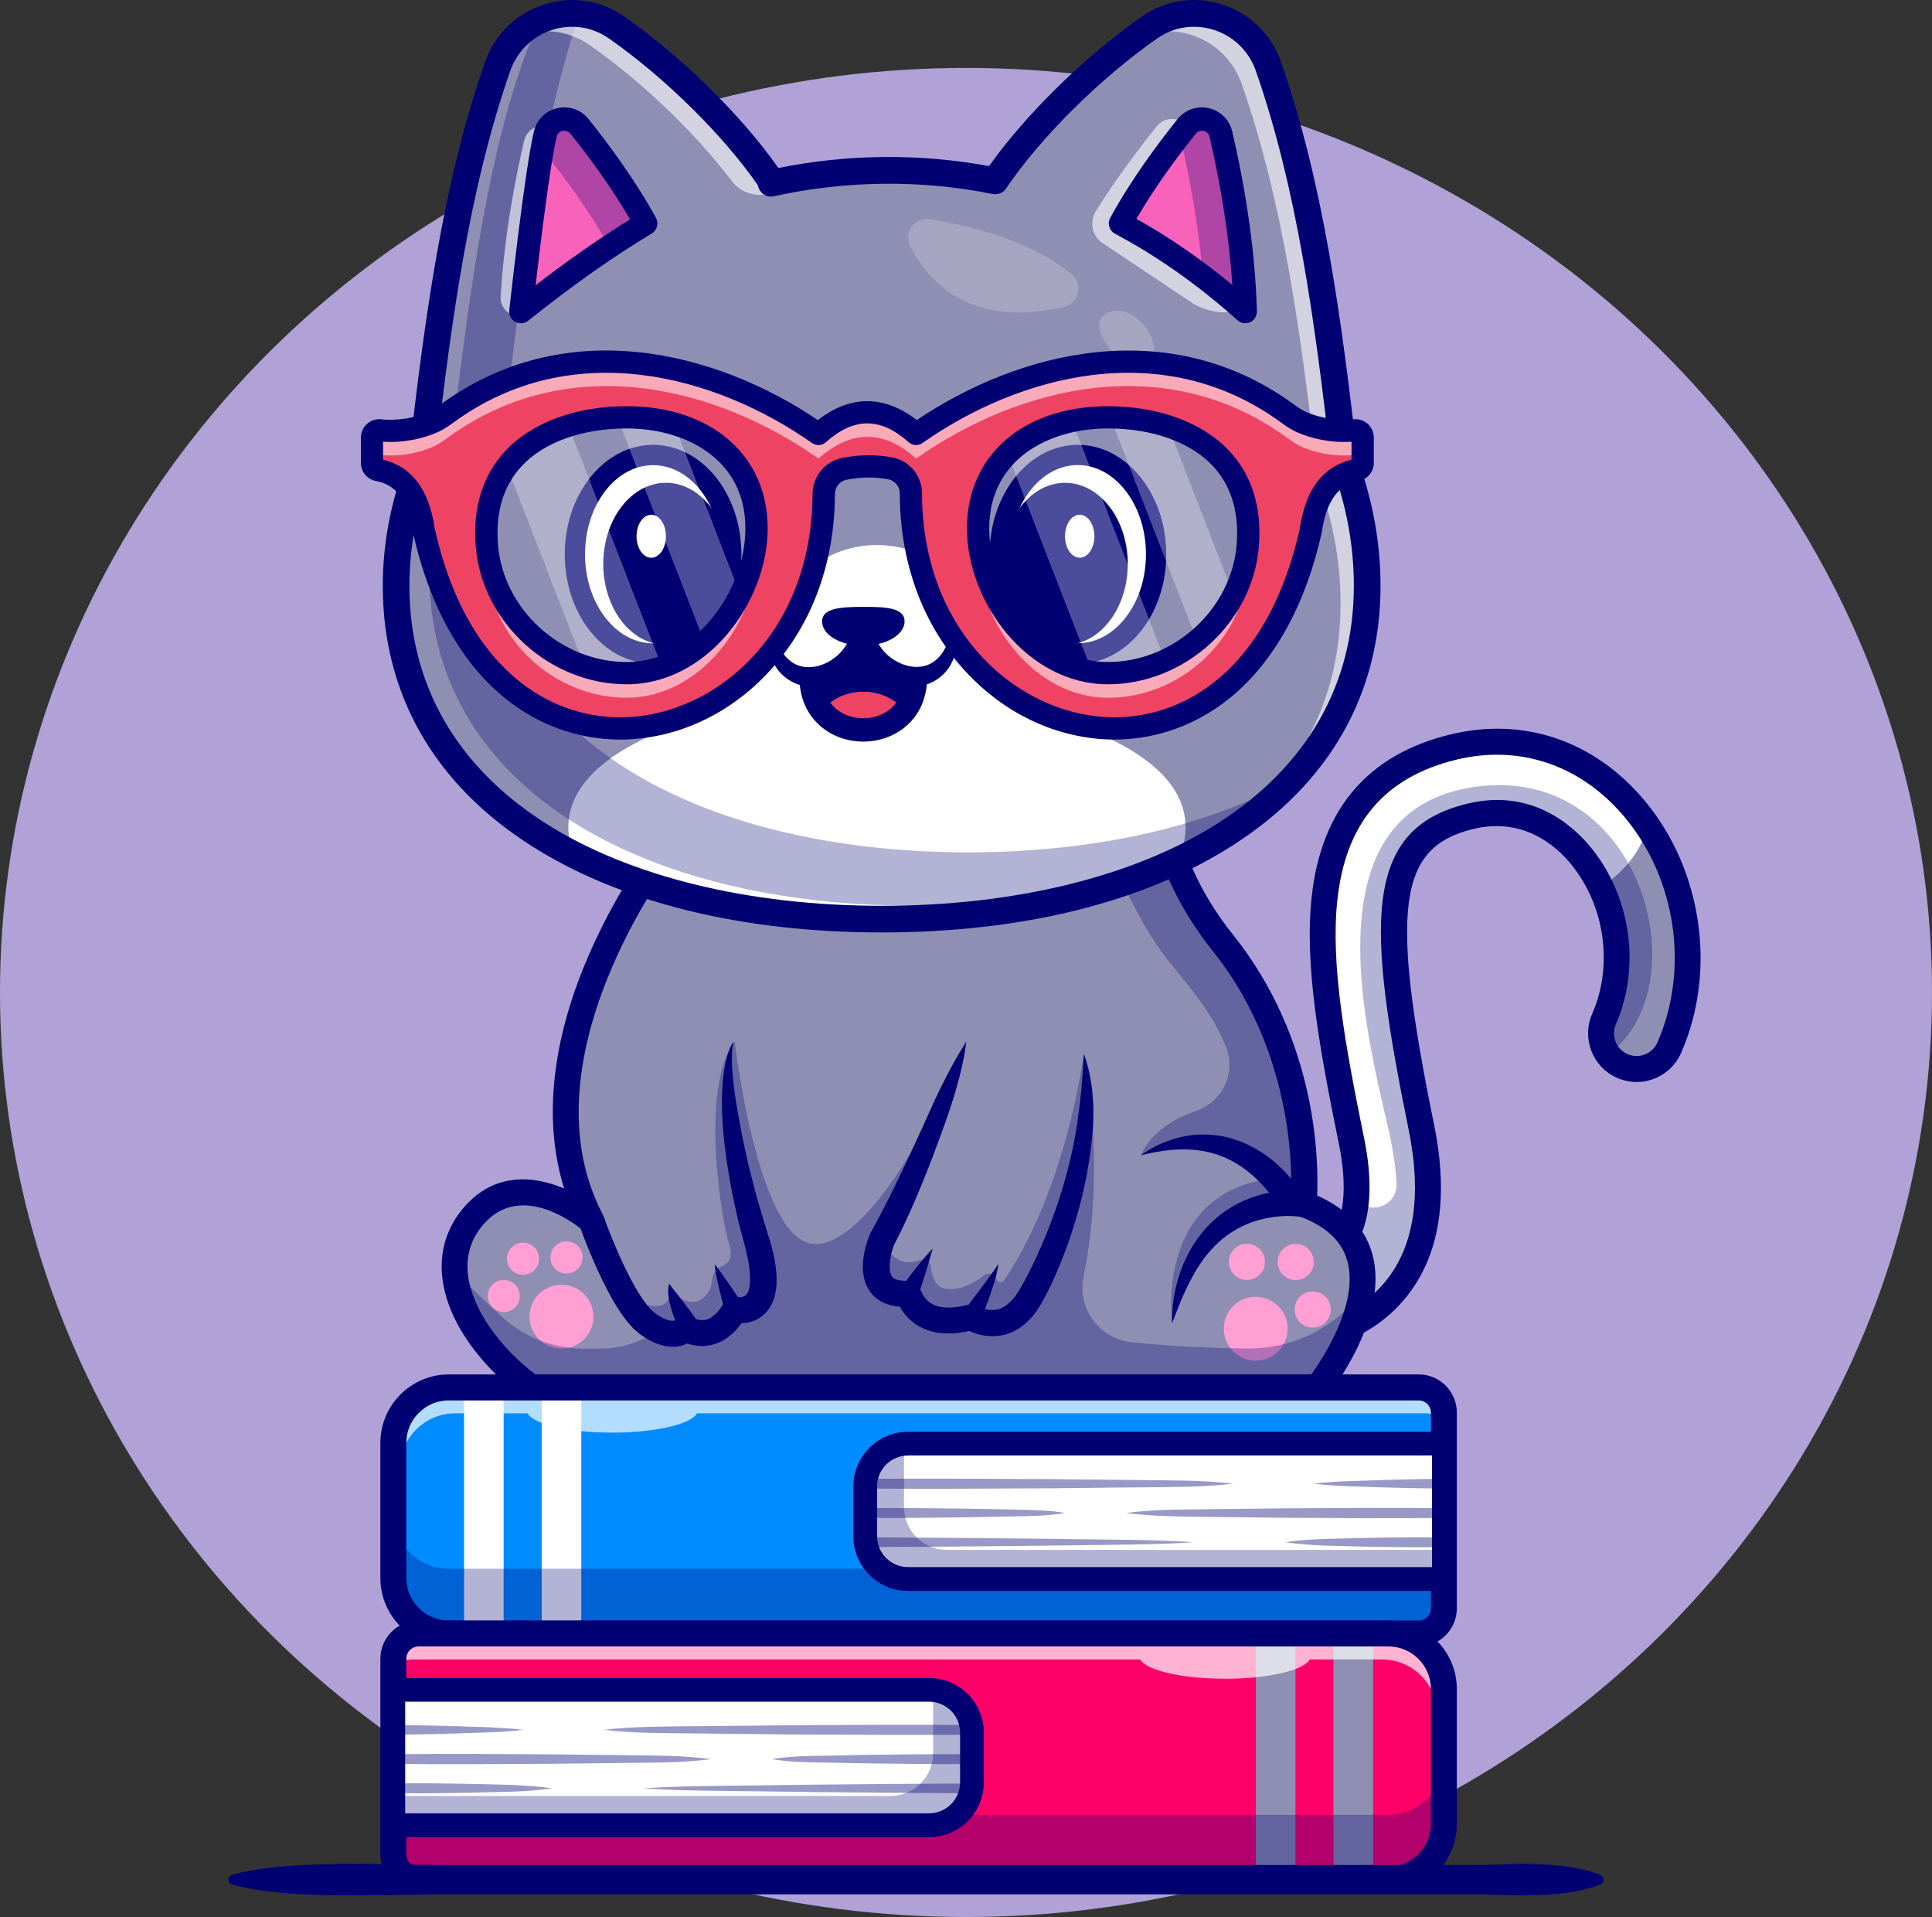 <svg width="626" height="621" viewBox="0 0 626 621" fill="none" xmlns="http://www.w3.org/2000/svg">
<rect x="0" y="0" width="626" height="621" fill="#333333" stroke="none"/>
<ellipse cx="313" cy="321.5" rx="313" ry="299.5" fill="#B0A2D7"/>
<g clip-path="url(#clip0_242_1234)">
<path d="M540.844 339.404C538.284 345.24 531.485 347.906 525.651 345.324C523.741 344.484 522.168 343.204 521.034 341.65C518.642 338.417 517.992 334.05 519.712 330.124C525.609 316.731 525.021 300.817 518.726 287.528C516.921 283.708 514.655 280.139 511.927 276.885C506.471 270.356 494.594 260.069 476.4 264.456C446.917 271.573 446.623 297.018 460.515 365.121C465.257 388.319 462.131 406.373 451.261 418.843C441.881 429.571 429.143 433.035 420.686 434.106C415.692 434.736 412.208 434.526 411.831 434.505C405.472 434.085 400.667 428.584 401.066 422.223C401.485 415.883 406.941 411.097 413.279 411.454C413.698 411.475 426.709 411.937 433.948 403.518C437.075 399.865 438.649 395.058 439.237 389.893C440.013 383.154 439.111 375.828 437.873 369.718C431.682 339.404 426.751 312.553 429.122 290.95C432.018 264.456 446.098 247.997 470.965 241.972C493.104 236.619 514.466 243.925 529.617 262.021C531.044 263.743 532.387 265.506 533.667 267.333C547.999 288.2 550.979 316.332 540.844 339.404Z" fill="white"/>
<path d="M540.844 339.404C538.284 345.24 531.485 347.906 525.651 345.324C519.796 342.763 517.152 335.94 519.712 330.124C525.609 316.73 525.021 300.817 518.726 287.528C525.945 282.469 532.135 275.793 533.667 267.375C548 288.2 550.979 316.332 540.844 339.404Z" fill="#8E8FB3"/>
<g opacity="0.3">
<path d="M521.034 341.65C518.642 338.417 517.992 334.05 519.712 330.125C525.609 316.731 525.021 300.817 518.726 287.529C516.921 283.708 514.655 280.139 511.927 276.885C506.471 270.356 494.594 260.069 476.4 264.457C446.917 271.573 446.623 297.018 460.515 365.121C465.257 388.319 462.131 406.373 451.261 418.844C441.881 429.571 429.143 433.035 420.686 434.106C415.692 434.736 412.208 434.526 411.831 434.505C405.472 434.085 400.667 428.585 401.066 422.224C401.485 415.883 406.941 411.097 413.279 411.454C413.698 411.475 426.709 411.937 433.948 403.518C437.075 399.865 438.649 395.058 439.237 389.893C440.202 390.04 441.314 390.271 442.426 390.691C447.379 392.581 452.688 388.886 452.499 383.574C452.394 380.32 451.932 376.269 451.009 371.23C446.518 347.171 418.672 261.832 479.338 254.716C532.45 248.522 550.979 319.649 521.034 341.65Z" fill="#000072"/>
</g>
<path d="M413.782 438.745C412.523 438.745 411.747 438.703 411.579 438.682C402.933 438.116 396.365 430.6 396.932 421.929C397.498 413.322 404.948 406.751 413.572 407.255C413.635 407.255 424.925 407.633 430.822 400.768C435.606 395.205 436.655 384.477 433.822 370.558C427.569 339.886 422.575 312.7 425.009 290.488C428.115 262.063 443.265 244.366 470.021 237.899C493.775 232.168 516.669 239.978 532.869 259.334C551.588 281.713 556.351 314.568 544.705 341.083C543.005 344.925 539.92 347.885 536.017 349.418C532.093 350.95 527.812 350.845 523.972 349.166C516.019 345.681 512.41 336.36 515.893 328.424C522.839 312.616 519.964 292.987 508.737 279.572C503.911 273.799 493.398 264.666 477.407 268.529C452.96 274.428 450.337 294.12 464.649 364.281C469.664 388.823 466.223 408.095 454.45 421.594C444.336 433.182 430.822 437.045 421.253 438.262C418.084 438.661 415.482 438.745 413.782 438.745ZM412.67 415.631C408.788 415.631 405.556 418.633 405.304 422.496C405.032 426.548 408.095 430.054 412.145 430.306C412.187 430.306 415.461 430.516 420.182 429.928C428.303 428.899 439.74 425.645 448.113 416.051C458.081 404.631 460.871 387.773 456.423 365.939C449.813 333.525 445.847 308.438 448.05 291.349C450.274 273.925 458.731 264.372 475.435 260.342C495.832 255.408 509.073 266.871 515.159 274.155C528.379 289.964 531.757 313.12 523.573 331.783C521.937 335.499 523.636 339.844 527.351 341.461C529.155 342.259 531.149 342.301 532.974 341.587C534.8 340.873 536.248 339.488 537.024 337.703C547.412 314.043 543.152 284.715 526.427 264.729C512.347 247.913 492.516 241.112 471.972 246.066C448.7 251.692 436.047 266.535 433.34 291.412C431.031 312.406 435.921 338.921 442.027 368.879C444.42 380.572 445.511 396.527 437.18 406.247C428.597 416.24 413.761 415.673 413.132 415.631C412.964 415.652 412.817 415.631 412.67 415.631Z" fill="#000072"/>
<path d="M441.146 418.99C438.922 434.484 426.982 449.452 426.982 449.452H172.145C159.722 440.467 148.391 426.086 147.383 412.209L147.362 412.188C146.901 405.743 148.663 399.403 153.574 393.777C169.081 375.995 191.577 395.352 191.577 395.352C163.479 341.587 215.52 274.785 215.52 274.785C215.52 274.785 215.541 274.764 215.562 274.743C247.459 238.109 355.403 223.687 368.393 239.873C369.106 240.755 369.526 241.762 369.631 242.833C370.827 255.03 377.563 271.972 382.893 283.833C386.397 291.643 390.972 298.865 396.302 305.541C408.683 321.034 415.335 337.724 418.84 352.147C421.756 364.071 422.533 374.463 422.617 381.307C422.722 386.786 422.386 390.04 422.386 390.04C439.237 396.275 442.741 407.759 441.146 418.99Z" fill="#8E8FB3"/>
<path d="M181.924 436.877C187.638 436.877 192.269 432.243 192.269 426.527C192.269 420.811 187.638 416.177 181.924 416.177C176.21 416.177 171.579 420.811 171.579 426.527C171.579 432.243 176.21 436.877 181.924 436.877Z" fill="#FF9FD4"/>
<path d="M410.832 440.001C416.111 437.813 418.618 431.759 416.431 426.478C414.245 421.197 408.193 418.689 402.914 420.877C397.635 423.064 395.129 429.119 397.315 434.4C399.502 439.681 405.554 442.189 410.832 440.001Z" fill="#FF9FD4"/>
<path d="M163.227 425.037C166.101 425.037 168.431 422.706 168.431 419.83C168.431 416.955 166.101 414.624 163.227 414.624C160.352 414.624 158.022 416.955 158.022 419.83C158.022 422.706 160.352 425.037 163.227 425.037Z" fill="#FF9FD4"/>
<path d="M169.459 412.944C172.333 412.944 174.663 410.613 174.663 407.738C174.663 404.862 172.333 402.531 169.459 402.531C166.585 402.531 164.255 404.862 164.255 407.738C164.255 410.613 166.585 412.944 169.459 412.944Z" fill="#FF9FD4"/>
<path d="M183.54 412.545C186.414 412.545 188.744 410.214 188.744 407.339C188.744 404.464 186.414 402.133 183.54 402.133C180.665 402.133 178.335 404.464 178.335 407.339C178.335 410.214 180.665 412.545 183.54 412.545Z" fill="#FF9FD4"/>
<path d="M406.255 414.18C409.242 412.942 410.661 409.516 409.423 406.527C408.186 403.538 404.761 402.119 401.773 403.357C398.786 404.595 397.367 408.021 398.605 411.01C399.842 413.999 403.267 415.418 406.255 414.18Z" fill="#FF9FD4"/>
<path d="M431.049 425.557C431.792 422.409 429.843 419.255 426.696 418.511C423.549 417.768 420.396 419.717 419.653 422.865C418.91 426.014 420.859 429.168 424.005 429.912C427.152 430.655 430.306 428.706 431.049 425.557Z" fill="#FF9FD4"/>
<path d="M425.528 410.147C426.271 406.999 424.322 403.844 421.175 403.101C418.028 402.357 414.875 404.307 414.132 407.455C413.389 410.603 415.338 413.758 418.484 414.501C421.631 415.245 424.785 413.295 425.528 410.147Z" fill="#FF9FD4"/>
<path d="M418.84 352.147C413.971 353.364 408.893 354.015 403.647 354.015C369.127 354.015 341.155 326.01 341.155 291.475C341.155 270.02 351.962 251.084 368.414 239.852C369.127 240.734 369.547 241.741 369.652 242.812C370.848 255.009 377.584 271.951 382.914 283.813C386.418 291.622 390.993 298.844 396.323 305.52C408.704 321.034 415.335 337.724 418.84 352.147Z" fill="#8E8FB3"/>
<g opacity="0.3">
<path d="M422.386 390.04C401.128 361.363 369.652 374.19 369.652 374.19C373.177 366.464 380.878 362.182 387.635 359.83C395.882 356.975 400.457 347.969 397.456 339.781C393.217 328.214 384.698 318.956 378.213 310.768C373.492 304.806 369.337 297.332 366.357 291.349C363.524 285.681 356.746 283.225 350.912 285.723C256.944 325.926 215.541 274.785 215.541 274.785C215.541 274.785 215.562 274.764 215.583 274.743C247.48 238.109 355.424 223.687 368.414 239.873C369.127 240.755 369.547 241.762 369.652 242.833C370.848 255.03 377.584 271.972 382.914 283.833C386.418 291.643 390.993 298.865 396.323 305.541C408.704 321.034 415.356 337.724 418.86 352.147C424.086 373.602 422.386 390.04 422.386 390.04Z" fill="#000072"/>
</g>
<g opacity="0.3">
<path d="M441.146 418.99C438.922 434.484 426.982 449.452 426.982 449.452H172.145C159.722 440.467 148.391 426.086 147.383 412.209L162.303 426.233C169.564 433.077 179.154 436.877 189.143 436.877H194.41C201.419 436.877 208.239 434.631 213.841 430.432C213.841 430.432 217.661 434.715 223.725 430.432C223.725 430.432 230.02 433.707 238.561 424.302C238.561 424.302 251.005 420.481 246.472 407.36C241.94 394.239 230.461 353.973 238.058 337.43C238.058 337.43 245.654 402.636 263.869 402.93C263.869 402.93 282.755 407.948 313.098 337.472C312.7 338.711 300.025 378.914 283.93 405.261C283.93 405.261 280.74 420.607 294.548 418.759C294.548 418.759 296.919 431.209 315.47 427.178C315.47 427.178 337.734 443.973 349.192 377.612C349.192 377.612 353.892 361.741 351.206 341.398C351.206 341.398 358.656 377.045 351.08 413.49C348.961 423.735 356.117 433.602 366.504 434.778C374.919 435.722 386.817 436.52 403.605 436.856C415.356 437.087 426.835 432.888 435.438 424.869C437.411 423 439.341 421.048 441.146 418.99Z" fill="#000072"/>
</g>
<g opacity="0.3">
<path d="M422.386 390.04C422.386 390.04 386.754 381.496 379.787 428.626C379.787 428.626 372.82 379.375 422.637 381.328C422.721 386.807 422.386 390.04 422.386 390.04Z" fill="#000072"/>
</g>
<g opacity="0.3">
<path d="M285.902 401.902C285.902 401.902 289.071 409.522 294.905 408.85C296.311 408.682 297.423 408.431 298.325 408.116C299.878 407.591 301.494 408.703 301.62 410.341C301.872 413.322 302.9 416.786 306.194 417.437C310.685 418.319 315.658 415.673 318.827 413.112C320.254 411.957 322.415 412.587 322.919 414.351C322.919 414.372 322.94 414.414 322.94 414.435C323.234 415.505 324.661 415.736 325.29 414.834C330.578 407.171 344.722 383.49 351.227 341.335C351.227 341.335 356.767 389.746 329.151 426.485C329.151 426.485 322.562 432.594 315.47 427.115C315.47 427.115 300.864 431.775 294.548 418.696C294.569 418.738 279.607 418.046 285.902 401.902Z" fill="#000072"/>
</g>
<g opacity="0.3">
<path d="M202.656 419.494C202.656 419.494 213.694 426.653 216.506 420.88C217.115 419.641 218.73 419.305 219.843 420.124C221.752 421.51 224.459 422.622 227.187 420.922C229.726 419.347 230.545 416.786 230.734 414.624C230.901 412.692 232.014 410.908 233.818 410.236C235.812 409.48 237.7 407.633 236.253 403.035C233.608 394.68 226.768 351.916 238.078 337.409C238.078 337.409 231.384 352.021 239.253 381.202C239.253 381.202 256.566 420.859 238.582 424.281C238.582 424.281 234.196 435.575 221.899 430.18C221.878 430.201 210.924 437.969 202.656 419.494Z" fill="#000072"/>
</g>
<path d="M426.981 453.63H172.145C171.263 453.63 170.403 453.357 169.69 452.832C158.148 444.477 145.138 429.865 143.312 413.847C142.347 405.345 144.802 397.43 150.426 390.985C160.246 379.732 172.9 380.782 182.805 385.023C176.3 364.239 178.419 339.74 189.121 313.309C198.732 289.628 211.659 272.875 212.204 272.182C212.246 272.119 212.288 272.056 212.351 272.014C225.55 256.815 253.061 243.526 287.833 235.548C318.008 228.641 348.1 227.109 362.706 231.77C371.309 234.52 373.513 239.075 373.827 242.413C374.96 254.002 381.466 270.398 386.733 282.112C389.922 289.229 394.266 296.241 399.596 302.896C426.771 336.906 427.275 375.933 426.771 387.29C436.319 391.51 442.321 397.85 444.65 406.205C450.316 426.59 431.094 451.006 430.276 452.034C429.478 453.042 428.261 453.63 426.981 453.63ZM173.509 445.233H424.883C428.723 439.9 440.369 422.161 436.55 408.452C434.724 401.944 429.625 397.199 420.917 393.987C419.112 393.315 418 391.531 418.189 389.62C418.231 389.18 422.323 344.841 393.028 308.165C387.257 300.943 382.557 293.344 379.073 285.576C373.555 273.295 366.714 255.975 365.475 243.253C365.392 242.413 363.944 241.007 360.145 239.789C334.125 231.476 246.346 245.856 218.772 277.431C216.758 280.076 169.228 343.498 195.291 393.399C196.214 395.184 195.752 397.388 194.179 398.627C192.605 399.886 190.359 399.844 188.827 398.522C188.051 397.85 169.291 382.126 156.721 396.527C152.629 401.209 150.908 406.73 151.622 412.902C152.86 423.546 161.401 436.121 173.509 445.233Z" fill="#000072"/>
<path d="M195.543 393.945C196.949 397.85 198.543 401.881 200.243 405.722C201.943 409.585 203.768 413.406 205.825 416.975C206.35 417.857 206.853 418.759 207.399 419.578L208.217 420.838L209.078 421.992C209.644 422.811 210.253 423.441 210.84 424.113C210.987 424.302 211.134 424.428 211.281 424.554L211.722 424.932L212.141 425.309C212.288 425.435 212.498 425.561 212.687 425.687C214.156 426.737 215.709 427.514 216.968 427.766C217.576 427.892 218.101 427.892 218.479 427.808C218.647 427.766 218.814 427.724 218.94 427.661C219.003 427.64 219.045 427.598 219.087 427.577C219.108 427.556 219.129 427.556 219.108 427.556C219.108 427.556 219.129 427.556 219.087 427.577C219.066 427.619 219.087 427.577 218.94 427.766L224.522 426.905C224.459 426.863 224.501 426.884 224.543 426.905C224.564 426.926 224.606 426.947 224.669 426.968C224.774 427.01 224.858 427.073 224.984 427.115C225.194 427.22 225.446 427.283 225.676 427.367C226.159 427.493 226.621 427.619 227.082 427.64C228.006 427.703 228.866 427.535 229.726 427.178C230.587 426.779 231.426 426.107 232.245 425.288C232.643 424.848 233.021 424.344 233.42 423.861L234.49 422.202L239.106 420.208C238.981 420.187 239.106 420.208 239.127 420.208L239.295 420.229C239.421 420.229 239.547 420.25 239.673 420.229C239.925 420.229 240.198 420.208 240.408 420.145C240.869 420.061 241.205 419.914 241.457 419.725C241.709 419.557 241.939 419.326 242.149 418.948C242.359 418.591 242.59 418.067 242.737 417.458C243.052 416.198 243.094 414.582 243.01 412.923C242.905 411.244 242.674 409.48 242.296 407.696C242.128 406.814 241.897 405.911 241.709 405.009L240.995 402.279C240.491 400.348 239.946 398.417 239.463 396.485C238.54 392.601 237.659 388.718 236.924 384.792C235.476 376.94 234.322 369.026 233.986 361.027C233.902 359.033 233.923 357.017 233.923 355.002C234.028 352.986 234.091 350.971 234.343 348.977C234.427 347.969 234.595 346.982 234.763 345.975C234.847 345.471 234.931 344.988 235.014 344.484L235.392 342.993C235.518 342.511 235.623 342.007 235.77 341.524L236.295 340.096C236.567 339.131 237.176 338.249 237.617 337.388C236.84 341.293 237.134 345.156 237.47 348.998C237.826 352.839 238.414 356.681 239.085 360.481C240.387 368.102 242.002 375.702 243.996 383.196C244.94 386.954 246.01 390.67 247.144 394.386C247.668 396.254 248.277 398.081 248.843 399.928C249.431 401.839 250.081 403.854 250.522 405.911C251.005 407.969 251.361 410.089 251.55 412.335C251.718 414.582 251.697 416.933 251.11 419.515C250.774 420.796 250.291 422.16 249.494 423.462C248.696 424.764 247.521 426.023 246.136 426.905C244.751 427.808 243.198 428.332 241.709 428.521C240.974 428.626 240.24 428.668 239.526 428.647C239.169 428.647 238.813 428.605 238.435 428.563L237.868 428.479C237.659 428.437 237.533 428.416 237.155 428.333H237.134L241.751 426.338L240.219 428.731C239.61 429.508 239.023 430.285 238.33 431.02C236.903 432.489 235.224 433.854 233.168 434.799C231.09 435.722 228.719 436.163 226.432 435.995C225.299 435.911 224.186 435.68 223.137 435.365C222.613 435.197 222.088 435.008 221.584 434.778C221.333 434.673 221.06 434.547 220.808 434.4C220.682 434.337 220.535 434.274 220.409 434.19C220.283 434.106 220.136 434.043 219.906 433.896L225.488 433.035C225.236 433.329 225.173 433.371 225.047 433.518C224.921 433.644 224.837 433.728 224.732 433.812C224.522 434.001 224.333 434.148 224.124 434.316C223.725 434.61 223.305 434.883 222.885 435.092C222.046 435.554 221.165 435.827 220.283 436.037C218.521 436.415 216.842 436.31 215.331 435.995C212.33 435.344 209.98 434.001 207.923 432.573C207.672 432.384 207.399 432.237 207.147 432.027L206.35 431.335C205.846 430.873 205.237 430.411 204.839 429.928C203.999 428.983 203.097 428.018 202.425 427.052L201.355 425.603L200.39 424.134C199.739 423.147 199.173 422.16 198.585 421.174C196.319 417.206 194.388 413.175 192.584 409.102C190.8 405.009 189.184 400.957 187.652 396.716L195.543 393.945Z" fill="#000072"/>
<path d="M220.451 431.104C219.78 429.949 219.255 428.773 218.752 427.577C218.269 426.359 217.828 425.12 217.472 423.861C217.115 422.601 216.779 421.3 216.611 419.956C216.443 418.633 216.401 417.164 216.842 415.82C217.597 416.996 218.416 417.92 219.192 418.906C219.99 419.872 220.703 420.88 221.48 421.866L223.725 424.827C224.459 425.813 225.194 426.842 225.823 427.829L220.451 431.104Z" fill="#000072"/>
<path d="M235.225 425.624C234.427 423 233.714 420.355 233.084 417.689C232.748 416.345 232.434 415.023 232.182 413.658C231.909 412.314 231.678 410.929 231.552 409.522C233.273 411.727 234.868 413.952 236.4 416.219C237.974 418.465 239.484 420.733 240.953 423L235.225 425.624Z" fill="#000072"/>
<path d="M421.651 394.197C421.547 394.176 421.211 394.134 420.959 394.113C420.686 394.092 420.392 394.05 420.12 394.029C419.553 393.987 418.965 393.945 418.357 393.924C417.182 393.882 415.986 393.903 414.79 394.008C412.397 394.197 410.047 394.596 407.739 395.247C403.143 396.527 398.841 398.879 395.169 402.112C393.364 403.749 391.686 405.596 390.154 407.591C389.44 408.62 388.664 409.627 388.034 410.74C387.698 411.286 387.342 411.811 387.027 412.377L386.104 414.078C383.627 418.612 381.697 423.567 379.787 428.647C379.682 423.21 380.501 417.71 382.305 412.44C384.089 407.171 386.922 402.112 390.804 397.766C394.728 393.462 399.765 390.019 405.346 388.004C408.137 386.996 411.033 386.282 413.971 385.946C415.44 385.757 416.93 385.674 418.42 385.653C419.175 385.632 419.91 385.653 420.665 385.695C421.043 385.715 421.421 385.736 421.819 385.778C422.239 385.82 422.554 385.862 423.099 385.946L421.651 394.197Z" fill="#000072"/>
<path d="M414.978 391.741C414.81 391.447 414.495 390.922 414.223 390.523C413.929 390.082 413.635 389.641 413.341 389.201C412.733 388.319 412.082 387.458 411.411 386.597C410.047 384.918 408.599 383.301 407.046 381.832C403.919 378.851 400.352 376.436 396.386 374.757C392.42 373.119 388.076 372.343 383.543 372.322C379.01 372.322 374.373 373.098 369.672 374.211C373.596 371.377 378.171 369.341 383.102 368.228C388.034 367.136 393.364 367.283 398.421 368.627C403.478 369.991 408.221 372.553 412.25 375.828C414.265 377.486 416.132 379.292 417.832 381.265C418.671 382.252 419.49 383.259 420.245 384.33C420.623 384.855 421.001 385.401 421.357 385.968C421.714 386.555 422.029 387.038 422.428 387.794L414.978 391.741Z" fill="#000072"/>
<path d="M313.119 337.409C312.364 343.329 310.937 349.019 309.279 354.624C307.6 360.229 305.544 365.688 303.529 371.167C301.515 376.667 299.353 382.084 297.066 387.5C296.52 388.865 295.912 390.208 295.303 391.552C294.695 392.895 294.107 394.239 293.478 395.582L291.568 399.592L289.512 403.581L289.7 403.182C289.596 403.455 289.428 403.938 289.302 404.337C289.176 404.757 289.05 405.198 288.924 405.617C288.693 406.478 288.525 407.339 288.42 408.179C288.169 409.837 288.19 411.433 288.525 412.482C288.882 413.532 289.176 413.889 290.036 414.33C290.96 414.729 292.449 414.981 294.149 414.897L298.514 418.214C298.493 418.109 298.514 418.193 298.535 418.256C298.535 418.298 298.577 418.361 298.598 418.444C298.64 418.57 298.703 418.717 298.766 418.864C298.871 419.158 299.06 419.452 299.206 419.725C299.395 419.998 299.542 420.292 299.773 420.523L300.067 420.901L300.424 421.237C301.347 422.139 302.501 422.769 303.865 423.147C305.208 423.588 306.845 423.588 308.461 423.567C309.3 423.462 310.16 423.378 311 423.252L313.602 422.685L316.938 423.21C316.896 423.189 316.98 423.231 317.043 423.273C317.106 423.315 317.19 423.336 317.274 423.378C317.442 423.462 317.61 423.525 317.778 423.609C318.135 423.756 318.512 423.882 318.869 423.987C319.624 424.197 320.359 424.302 321.093 424.344C322.541 424.428 323.863 424.113 325.143 423.42C326.402 422.706 327.599 421.594 328.69 420.25C328.963 419.914 329.193 419.515 329.445 419.137C329.697 418.738 329.97 418.445 330.222 417.983C330.725 417.08 331.271 416.198 331.775 415.274C333.789 411.601 335.594 407.738 337.314 403.854L338.574 400.915L339.749 397.934C340.567 395.96 341.26 393.945 341.994 391.93C344.806 383.868 347.072 375.597 348.499 367.157C348.667 366.107 348.877 365.058 349.024 363.987L349.443 360.817C349.8 358.697 349.947 356.576 350.22 354.435L350.409 352.818L350.514 351.202L350.787 347.969C350.975 345.807 350.954 343.623 351.206 341.377C351.92 343.476 352.57 345.618 353.032 347.801C353.389 349.984 353.892 352.21 353.997 354.435C354.165 356.66 354.354 358.907 354.27 361.132L354.186 364.491C354.144 365.604 354.018 366.716 353.913 367.829C353.074 376.73 351.374 385.548 348.856 394.092C347.597 398.375 346.233 402.636 344.575 406.793C342.938 410.971 341.218 415.107 339.098 419.137C338.594 420.145 338.007 421.153 337.461 422.16C337.21 422.643 336.79 423.231 336.475 423.756C336.118 424.281 335.804 424.827 335.405 425.351C333.789 427.409 331.795 429.403 329.256 430.852C326.717 432.321 323.612 432.993 320.695 432.825C319.247 432.741 317.82 432.489 316.477 432.069C315.805 431.859 315.134 431.629 314.504 431.335C314.189 431.209 313.854 431.041 313.539 430.873C313.371 430.789 313.224 430.705 313.035 430.6C312.867 430.495 312.721 430.432 312.427 430.243L315.763 430.768L312.448 431.503C311.315 431.67 310.139 431.796 308.964 431.922C306.572 431.985 304.096 431.985 301.536 431.188C299.018 430.474 296.499 429.151 294.527 427.199L293.792 426.464L293.142 425.666C292.701 425.141 292.345 424.554 291.967 423.987C291.631 423.378 291.295 422.79 291.022 422.139C290.876 421.824 290.75 421.489 290.624 421.153C290.561 420.985 290.498 420.817 290.456 420.607C290.393 420.418 290.351 420.25 290.267 419.914L294.632 423.231C292.198 423.399 289.449 423.336 286.532 422.118C285.084 421.489 283.636 420.481 282.503 419.179C281.37 417.878 280.635 416.345 280.194 414.876C279.355 411.915 279.502 409.27 279.859 406.835C280.048 405.617 280.32 404.442 280.656 403.308C280.824 402.741 280.992 402.174 281.181 401.608C281.391 401.02 281.558 400.537 281.852 399.844V399.823C281.915 399.697 281.978 399.55 282.041 399.424C284.811 394.533 287.413 389.41 289.931 384.246C292.491 379.103 294.884 373.833 297.339 368.585C299.794 363.336 302.039 358.004 304.579 352.777C307.181 347.591 309.867 342.427 313.119 337.409Z" fill="#000072"/>
<path d="M291.61 417.626C292.428 416.492 293.247 415.359 294.107 414.246C294.946 413.112 295.828 412.021 296.688 410.908C297.548 409.795 298.472 408.725 299.353 407.633C300.276 406.562 301.2 405.471 302.207 404.463L301.032 408.536L299.815 412.566C299.395 413.889 298.996 415.254 298.535 416.576C298.115 417.899 297.653 419.221 297.192 420.544L291.61 417.626Z" fill="#000072"/>
<path d="M311.965 425.141L317.799 417.374C318.764 416.072 319.771 414.771 320.694 413.448C321.66 412.125 322.625 410.824 323.443 409.396C323.338 411.076 322.898 412.692 322.478 414.309C322.016 415.904 321.534 417.5 320.967 419.053C320.422 420.607 319.876 422.181 319.267 423.714C318.68 425.267 318.05 426.779 317.4 428.29L311.965 425.141Z" fill="#000072"/>
<path d="M444.084 189.761C444.084 217.662 433.172 240.335 414.622 257.529C412.355 259.649 409.984 261.643 407.508 263.575C398.065 270.944 387.069 277.158 374.856 282.154C354.585 290.468 330.893 295.485 305.355 297.102C299.248 297.5 293.037 297.689 286.742 297.689C248.193 297.689 212.876 290.384 185.512 276.066C178.461 272.371 171.935 268.214 165.996 263.575C163.101 261.328 160.373 258.956 157.792 256.479C150.3 249.32 144.11 241.238 139.43 232.252C132.967 219.803 129.42 205.611 129.42 189.74C129.42 175.423 132.4 161.378 137.877 148.089C139.01 138.327 140.165 128.67 141.403 119.118C145.914 84.751 151.727 51.812 162.345 21.456C167.927 5.563 187.065 -0.735 200.894 8.901C220.703 22.778 239.904 42.281 250.921 58.572L249.62 59.601C256.146 58.11 262.84 56.977 269.639 56.221C276.04 55.528 282.524 55.15 289.113 55.15C300.969 55.15 312.469 56.326 323.507 58.572C334.523 42.281 353.724 22.757 373.534 8.901C387.342 -0.756 406.501 5.563 412.082 21.477C416.447 33.968 420.015 46.9 422.994 60.189C429.353 88.446 433.13 118.32 436.655 149.013L436.425 148.824C437.83 152.519 439.048 156.255 440.076 160.055C442.72 169.712 444.084 179.663 444.084 189.761Z" fill="#8E8FB3"/>
<path d="M286.763 298.256C247.48 298.256 212.394 290.762 185.281 276.57C178.21 272.875 171.684 268.697 165.829 264.142H165.493V263.869C162.681 261.664 159.974 259.313 157.435 256.899C149.797 249.593 143.585 241.406 138.969 232.546C132.275 219.677 128.896 205.276 128.896 189.782C128.896 175.738 131.75 161.693 137.353 148.005C138.675 136.627 139.787 127.431 140.857 119.097C144.781 89.202 150.342 54.185 161.842 21.309C164.57 13.52 170.634 7.6 178.462 5.081C186.226 2.582 194.494 3.821 201.188 8.482C220.179 21.77 239.862 41.316 251.341 58.299L251.572 58.656C257.468 57.376 263.512 56.41 269.555 55.717C276.04 55.003 282.608 54.647 289.092 54.647C300.613 54.647 312.112 55.78 323.255 58.005C334.775 41.106 354.354 21.686 373.219 8.482C379.892 3.821 388.181 2.582 395.945 5.081C403.773 7.6 409.837 13.52 412.544 21.309C416.741 33.338 420.33 46.018 423.477 60.084C430.003 89.055 433.802 119.874 437.159 148.971L437.222 149.538C438.523 153.044 439.656 156.528 440.559 159.929C443.245 169.712 444.609 179.768 444.609 189.782C444.609 216.78 434.641 239.705 414.978 257.949C412.88 259.901 410.614 261.853 408.033 263.869V264.142H407.676C398.401 271.363 387.426 277.62 375.045 282.679C354.795 290.972 331.355 296.01 305.397 297.668C299.416 298.067 293.142 298.256 286.763 298.256ZM166.542 263.344C172.313 267.837 178.797 271.972 185.785 275.625C212.75 289.733 247.669 297.207 286.763 297.207C293.121 297.207 299.375 297.018 305.334 296.619C331.208 294.96 354.522 289.943 374.667 281.713C386.922 276.675 397.813 270.503 407.004 263.344L407.214 263.176C409.858 261.098 412.167 259.145 414.286 257.151C433.718 239.117 443.58 216.444 443.58 189.761C443.58 179.831 442.237 169.88 439.572 160.181C438.586 156.549 437.369 152.771 435.921 149.013L435.25 147.228L435.984 147.816C432.668 119.118 428.891 88.803 422.47 60.294C419.322 46.27 415.755 33.611 411.579 21.645C408.956 14.171 403.143 8.482 395.631 6.067C388.181 3.653 380.228 4.85 373.828 9.321C354.942 22.547 335.363 41.987 323.926 58.866L323.738 59.16L323.402 59.097C312.217 56.83 300.697 55.696 289.113 55.696C282.671 55.696 276.124 56.053 269.681 56.767C262.966 57.523 256.251 58.656 249.725 60.147L247.48 60.651L250.208 58.488C238.75 41.714 219.318 22.463 200.579 9.342C194.179 4.871 186.226 3.674 178.776 6.088C171.264 8.524 165.451 14.192 162.828 21.666C151.37 54.458 145.81 89.391 141.906 119.244C140.815 127.599 139.703 136.794 138.381 148.215L138.339 148.362C132.757 161.945 129.924 175.885 129.924 189.803C129.924 205.129 133.282 219.341 139.892 232.084C144.446 240.839 150.594 248.942 158.148 256.164C160.709 258.62 163.458 260.993 166.311 263.218L166.542 263.344Z" fill="#000072"/>
<path d="M382.158 277.829C382.158 277.829 379.388 279.467 374.856 282.196C354.585 290.509 330.893 295.527 305.355 297.143C299.248 297.542 293.037 297.731 286.742 297.731C248.193 297.731 212.876 290.425 185.512 276.108C179.007 256.248 196.424 242.098 224.669 233.071C235.329 229.649 243.681 221.126 246.367 210.251C257.447 165.325 310.811 165.325 321.891 210.251C324.577 221.126 332.929 229.649 343.589 233.071C372.694 242.35 390.3 257.046 382.158 277.829Z" fill="white"/>
<g opacity="0.3">
<path d="M139.073 185.437C139.073 201.308 142.62 215.499 149.083 227.949C153.762 236.934 159.953 245.016 167.444 252.175C170.025 254.653 172.774 257.025 175.649 259.271C175.649 259.271 175.649 259.292 175.67 259.292C204.524 281.839 247.92 293.407 296.415 293.407C302.711 293.407 308.922 293.218 315.008 292.819H315.029C337.944 291.349 359.348 287.172 378.15 280.307C388.622 275.667 398.128 270.083 406.417 263.596C406.437 263.596 406.437 263.575 406.437 263.575C408.914 261.643 411.285 259.628 413.551 257.529C415.335 255.87 417.056 254.17 418.692 252.406C395.19 265.632 365.308 273.421 332.32 275.52H332.299C326.214 275.919 319.981 276.108 313.707 276.108C265.211 276.108 221.815 264.541 192.962 241.993C192.941 241.993 192.941 241.972 192.941 241.972C190.045 239.726 187.317 237.354 184.736 234.877C177.244 227.718 171.054 219.635 166.374 210.65C159.89 198.201 156.365 184.009 156.365 168.138C156.365 153.82 159.344 139.776 164.821 126.487C165.954 116.725 167.088 107.068 168.326 97.515C172.607 64.891 178.084 33.527 187.736 4.451C185.638 4.262 183.519 4.325 181.441 4.64C177.244 7.579 172.858 10.791 170.844 16.06C160.163 44.15 154.266 80.637 149.775 115.003C148.537 124.555 147.299 134.086 146.166 143.827C140.71 157.116 139.073 171.119 139.073 185.437Z" fill="#000072"/>
</g>
<g opacity="0.6">
<path d="M372.443 8.901C370.764 10.077 369.085 11.295 367.406 12.554C380.752 6.151 397.246 12.659 402.346 27.229C416.006 66.298 421.735 109.65 426.918 154.765L426.688 154.576C431.682 167.655 434.368 181.427 434.368 195.513C434.368 223.414 423.456 246.087 404.906 263.281C402.639 265.38 400.268 267.396 397.792 269.327C397.792 269.327 397.792 269.348 397.771 269.348C396.764 270.146 395.735 270.923 394.686 271.678C398.82 269.159 402.744 266.472 406.417 263.596C406.438 263.596 406.438 263.575 406.438 263.575C408.914 261.643 411.285 259.628 413.551 257.529C432.102 240.335 443.014 217.662 443.014 189.761C443.014 175.675 440.328 161.903 435.333 148.824L435.564 149.013C430.381 103.897 424.652 60.546 410.991 21.477C405.409 5.563 386.271 -0.756 372.443 8.901Z" fill="white"/>
</g>
<g opacity="0.6">
<path d="M167.171 11.966C174.747 8.901 183.728 9.468 191.157 14.674C208.7 26.956 225.76 43.667 237.092 58.635C239.673 62.057 243.954 63.673 248.193 62.96C248.214 62.96 248.235 62.96 248.256 62.939H248.277C248.927 61.742 249.641 60.462 250.333 59.202C249.746 59.328 249.137 59.454 248.55 59.601L249.851 58.572C238.834 42.281 219.633 22.757 199.823 8.901C189.226 1.511 175.502 3.485 167.171 11.966Z" fill="white"/>
</g>
<path d="M363.041 72.386C369.693 60.189 378.318 48.621 384.508 40.916C387.803 36.802 394.392 38.313 395.588 43.457C398.61 56.41 402.87 78.243 403.478 100.916V100.937" fill="#F962BB"/>
<path d="M403.499 100.937H402.975C402.366 78.831 398.358 57.543 395.085 43.583C394.581 41.399 392.902 39.741 390.72 39.237C388.517 38.733 386.355 39.489 384.928 41.252C378.843 48.81 370.197 60.398 363.503 72.638L362.58 72.134C369.295 59.811 378.003 48.18 384.11 40.602C385.768 38.544 388.391 37.62 390.951 38.208C393.532 38.796 395.504 40.748 396.113 43.331C399.387 57.354 403.416 78.705 404.024 100.895L403.499 100.937Z" fill="#000072"/>
<g opacity="0.6">
<path d="M357.271 78.768L385.747 97.788C390.762 101.147 397.016 102.071 402.807 100.308L363.042 72.386C369.694 60.189 378.318 48.621 384.509 40.917C384.53 40.875 384.551 40.854 384.593 40.833C382.2 37.915 377.437 37.621 374.793 40.917C369.652 47.32 361.489 58.005 355.067 68.439C352.906 71.945 353.871 76.501 357.271 78.768Z" fill="white"/>
</g>
<g opacity="0.3">
<path d="M382.116 43.94C382.326 44.38 382.515 44.842 382.62 45.346C385.117 56.074 388.496 72.953 389.922 91.343L403.499 100.916V100.895C402.891 78.201 398.631 56.368 395.609 43.436C394.413 38.292 387.824 36.802 384.529 40.896C383.753 41.882 382.935 42.89 382.116 43.94Z" fill="#000072"/>
</g>
<path d="M168.766 100.937C169.375 78.243 173.635 56.41 176.656 43.457C177.852 38.313 184.442 36.823 187.736 40.916C193.948 48.621 202.551 60.188 209.203 72.386" fill="#F962BB"/>
<path d="M169.291 100.937L168.242 100.916C168.85 78.726 172.879 57.354 176.153 43.331C176.761 40.748 178.734 38.796 181.315 38.208C183.896 37.62 186.519 38.544 188.156 40.602C194.263 48.201 202.971 59.832 209.686 72.134L208.763 72.638C202.09 60.398 193.423 48.81 187.338 41.252C185.911 39.489 183.749 38.733 181.546 39.237C179.364 39.741 177.685 41.399 177.181 43.583C173.908 57.543 169.878 78.831 169.291 100.937Z" fill="#000072"/>
<g opacity="0.6">
<path d="M168.766 102.302L168.85 98.208C169.711 76.501 173.761 55.885 176.656 43.457C176.866 42.512 177.286 41.693 177.811 41.001C174.537 40.014 170.697 41.819 169.815 45.619C167.108 57.228 163.394 75.976 162.219 96.088C162.009 99.741 165.115 102.722 168.766 102.302Z" fill="white"/>
</g>
<g opacity="0.3">
<path d="M175.523 48.516C175.901 48.81 176.258 49.167 176.573 49.566C182.679 57.166 191.136 68.481 197.725 80.468L209.204 72.365C202.552 60.168 193.927 48.6 187.736 40.895C184.442 36.781 177.853 38.292 176.657 43.436C176.3 45.031 175.922 46.711 175.523 48.516Z" fill="#000072"/>
</g>
<path d="M266.366 201.329C266.387 205.674 272.367 209.18 279.754 209.159C287.14 209.138 293.121 205.611 293.1 201.266C293.079 196.92 287.099 196.563 279.712 196.584C272.325 196.605 266.345 196.983 266.366 201.329Z" fill="#000072"/>
<path d="M251.047 205.758C252.054 208.886 253.397 211.784 255.475 213.61C257.468 215.499 260.028 216.255 262.63 216.108C265.233 215.982 267.877 214.933 270.059 213.358C271.15 212.56 272.157 211.658 272.997 210.608L273.605 209.81L274.277 208.823C275.452 207.102 277.529 206.052 279.523 206.073C281.496 206.052 283.594 207.06 284.769 208.802L285.441 209.789L286.049 210.587C286.889 211.616 287.896 212.539 289.008 213.316C291.211 214.87 293.855 215.919 296.458 216.024C299.06 216.15 301.599 215.394 303.613 213.484C305.691 211.637 307.013 208.718 307.999 205.611V205.569C308.188 205.003 308.796 204.667 309.363 204.856C309.825 205.003 310.118 205.401 310.118 205.863C310.265 209.39 309.573 213.253 307.244 216.591C306.068 218.229 304.474 219.656 302.627 220.685C300.78 221.713 298.682 222.259 296.625 222.427C292.449 222.763 288.399 221.525 284.979 219.383C283.258 218.313 281.705 216.969 280.341 215.436C280.006 215.037 279.691 214.639 279.376 214.24L278.935 213.61L278.726 213.295C278.663 213.19 278.558 213.043 278.621 213.148C278.831 213.463 279.25 213.652 279.544 213.652C279.838 213.673 280.236 213.463 280.467 213.148C280.53 213.043 280.425 213.211 280.362 213.295L280.153 213.61L279.712 214.24L278.747 215.436C277.404 216.969 275.851 218.313 274.13 219.404C270.709 221.546 266.659 222.826 262.484 222.49C260.406 222.322 258.329 221.797 256.461 220.769C254.614 219.74 252.999 218.333 251.823 216.696C249.473 213.358 248.76 209.516 248.907 205.968C248.928 205.359 249.431 204.898 250.04 204.919C250.501 204.94 250.9 205.254 251.047 205.674V205.758Z" fill="#000072"/>
<path d="M349.334 211.658C363.322 211.624 374.627 197.206 374.584 179.455C374.54 161.704 363.165 147.342 349.177 147.376C335.189 147.41 323.884 161.828 323.927 179.579C323.97 197.33 335.345 211.692 349.334 211.658Z" fill="white"/>
<path d="M349.296 214.954C333.537 214.954 320.694 199.103 320.652 179.6C320.61 160.055 333.411 144.142 349.17 144.1C349.191 144.1 349.212 144.1 349.233 144.1C364.993 144.1 377.835 159.95 377.877 179.453C377.898 188.774 375.044 197.571 369.819 204.247C364.405 211.133 357.145 214.954 349.359 214.954C349.338 214.954 349.317 214.954 349.296 214.954ZM349.233 150.65C349.212 150.65 349.212 150.65 349.191 150.65C337.041 150.671 327.179 163.645 327.2 179.558C327.242 195.45 337.146 208.362 349.275 208.362C349.296 208.362 349.296 208.362 349.317 208.362C355.067 208.341 360.502 205.443 364.636 200.153C368.959 194.653 371.33 187.284 371.309 179.432C371.267 163.582 361.362 150.65 349.233 150.65Z" fill="#000072"/>
<path d="M345.186 208.887C356.393 208.86 365.449 197.089 365.414 182.595C365.378 168.102 356.265 156.376 345.058 156.403C333.851 156.43 324.794 168.201 324.83 182.694C324.865 197.187 333.979 208.914 345.186 208.887Z" fill="#000072"/>
<path d="M349.86 180.672C352.491 180.665 354.616 177.539 354.606 173.69C354.597 169.841 352.457 166.725 349.826 166.732C347.195 166.738 345.07 169.864 345.08 173.713C345.089 177.563 347.229 180.678 349.86 180.672Z" fill="white"/>
<path d="M236.927 179.577C236.97 161.826 225.665 147.408 211.677 147.374C197.688 147.339 186.314 161.702 186.27 179.453C186.227 197.204 197.532 211.622 211.52 211.656C225.509 211.69 236.884 197.328 236.927 179.577Z" fill="white"/>
<path d="M211.575 214.954C211.554 214.954 211.533 214.954 211.512 214.954C203.727 214.933 196.445 211.133 191.052 204.247C185.827 197.592 182.973 188.774 182.994 179.453C183.036 159.95 195.878 144.1 211.638 144.1C211.659 144.1 211.68 144.1 211.701 144.1C227.481 144.142 240.282 160.055 240.219 179.6C240.177 199.103 227.334 214.954 211.575 214.954ZM189.562 179.474C189.541 187.326 191.912 194.674 196.235 200.195C200.369 205.464 205.804 208.383 211.554 208.404C211.575 208.404 211.575 208.404 211.596 208.404C223.746 208.404 233.63 195.492 233.671 179.6C233.713 163.687 223.851 150.713 211.68 150.692C211.659 150.692 211.659 150.692 211.638 150.692C199.488 150.65 189.604 163.582 189.562 179.474Z" fill="#000072"/>
<path d="M236.051 182.684C236.087 168.191 227.03 156.42 215.823 156.392C204.616 156.365 195.503 168.092 195.467 182.585C195.432 197.078 204.488 208.849 215.695 208.876C226.902 208.904 236.016 197.177 236.051 182.684Z" fill="#000072"/>
<path d="M215.777 173.726C215.786 169.877 213.661 166.751 211.03 166.744C208.4 166.738 206.259 169.853 206.25 173.703C206.241 177.552 208.366 180.678 210.996 180.684C213.627 180.691 215.767 177.575 215.777 173.726Z" fill="white"/>
<path d="M296.625 219.341C296.625 223.897 295.282 227.529 293.121 230.279C286.637 238.529 272.787 238.529 266.303 230.279C264.141 227.55 262.798 223.897 262.798 219.341C269.367 218.019 275.116 215.604 279.712 211.678C284.496 215.961 289.931 218.921 296.625 219.341Z" fill="#000072"/>
<path d="M293.142 230.279C286.658 238.529 272.808 238.529 266.324 230.279C272.787 222.007 286.658 222.007 293.142 230.279Z" fill="#EF4364"/>
<path d="M279.733 240.23C274.361 240.23 269.345 238.362 265.568 234.982C262.588 232.294 259.021 227.403 259.021 219.341H266.596C266.596 228.558 273.186 232.672 279.712 232.672C286.238 232.672 292.827 228.558 292.827 219.341H300.403C300.424 233.071 290.015 240.23 279.733 240.23Z" fill="#000072"/>
<path d="M403.5 104.716C402.576 104.716 401.674 104.38 400.981 103.75C388.286 92.372 374.919 82.946 361.279 75.724C360.376 75.241 359.726 74.443 359.432 73.478C359.138 72.512 359.243 71.462 359.726 70.581C366.567 58.047 375.38 46.249 381.571 38.565C384.005 35.542 387.866 34.178 391.664 35.038C395.462 35.899 398.379 38.796 399.261 42.596C402.576 56.767 406.647 78.369 407.256 100.832C407.256 100.874 407.256 100.916 407.256 100.937C407.256 102.428 406.374 103.792 405.01 104.401C404.549 104.611 404.003 104.716 403.5 104.716ZM368.225 70.895C378.843 76.816 389.251 83.996 399.303 92.33C398.065 73.73 394.707 56.305 391.916 44.318C391.58 42.911 390.468 42.512 390.006 42.407C389.545 42.302 388.37 42.176 387.467 43.289C382.011 50.07 374.478 60.105 368.225 70.895Z" fill="#000072"/>
<path d="M285.692 302.056C240.24 302.056 200.978 292.336 172.124 273.967C140.668 253.939 124.027 224.821 124.027 189.782C124.027 175.402 126.902 161.042 132.568 147.06C137.709 102.428 143.522 59.139 157.183 20.07C160.31 11.148 167.256 4.367 176.216 1.47C185.113 -1.428 194.619 1.87574e-05 202.279 5.353C220.955 18.411 240.345 37.474 252.201 54.415C274.696 49.881 298.136 49.671 320.464 53.807C332.383 37.033 351.5 18.265 369.966 5.374C377.647 1.87574e-05 387.132 -1.428 396.029 1.449C405.011 4.346 411.935 11.127 415.062 20.049C428.87 59.559 434.683 103.373 439.845 148.53C439.845 148.551 439.845 148.593 439.845 148.614C444.797 162.029 447.315 175.884 447.315 189.782C447.315 224.821 430.696 253.939 399.24 273.967C370.407 292.336 331.124 302.056 285.692 302.056ZM139.955 151.847C135.107 164.296 132.652 177.039 132.652 189.782C132.652 221.713 147.887 248.312 176.741 266.682C203.811 283.918 242.506 293.428 285.671 293.428C328.837 293.428 367.532 283.939 394.602 266.682C423.435 248.312 438.67 221.713 438.67 189.782C438.67 176.577 436.215 163.414 431.367 150.65C431.094 149.957 431.031 149.223 431.136 148.509C426.037 104.212 420.308 61.301 406.899 22.925C404.675 16.585 399.743 11.756 393.364 9.699C387.069 7.663 380.333 8.67 374.919 12.47C356.389 25.423 337.188 44.486 326.004 61.028C325.017 62.477 323.276 63.191 321.576 62.834C298.493 58.173 274.046 58.425 250.774 63.569C249.494 63.863 248.151 63.548 247.144 62.729C246.304 62.057 245.738 61.07 245.57 60.021C234.28 43.73 215.478 25.171 197.326 12.47C191.912 8.67 185.176 7.663 178.881 9.699C172.502 11.756 167.57 16.585 165.346 22.925C151.937 61.259 146.208 104.128 141.109 148.383C141.109 148.53 141.088 148.698 141.046 148.845C141.025 149.076 141.004 149.286 140.962 149.495C140.878 150.398 140.5 151.196 139.955 151.847Z" fill="#000072"/>
<path d="M168.766 104.716C168.137 104.716 167.507 104.569 166.941 104.254C165.598 103.52 164.842 102.05 165.01 100.517C165.22 98.691 169.941 55.612 172.984 42.596C173.865 38.796 176.782 35.899 180.581 35.038C184.379 34.178 188.24 35.521 190.695 38.565C196.886 46.27 205.699 58.068 212.54 70.581C213.505 72.365 212.897 74.59 211.176 75.64C198.564 83.219 185.47 92.456 171.137 103.897C170.445 104.443 169.606 104.716 168.766 104.716ZM182.847 42.344C182.595 42.344 182.385 42.386 182.259 42.407C181.798 42.512 180.664 42.911 180.35 44.318C178.23 53.366 175.125 78.726 173.551 92.393C184.274 84.142 194.346 77.131 204.146 71.064C197.872 60.21 190.296 50.112 184.819 43.31C184.169 42.512 183.413 42.344 182.847 42.344Z" fill="#000072"/>
<g opacity="0.2">
<path d="M301.284 71.022C320.506 74.087 336.076 79.818 347.177 88.803C351.122 91.994 349.569 98.355 344.617 99.468C322.394 104.401 305.229 99.09 294.925 79.881C292.554 75.451 296.352 70.224 301.284 71.022Z" fill="white"/>
</g>
<g opacity="0.2">
<path d="M371.393 119.79C374.982 117.081 374.877 110.888 371.162 105.934C367.448 100.979 361.51 99.174 357.921 101.882C354.333 104.59 356.662 109.125 360.376 114.058C364.091 119.013 367.805 122.498 371.393 119.79Z" fill="white"/>
</g>
<g opacity="0.3">
<path d="M214.513 216.108C210.883 217.368 207.042 218.061 203.076 218.061C198.334 218.061 193.717 217.305 189.373 215.877L164.234 151.112C169.06 144.667 176.153 140.384 184.169 137.907L214.513 216.108Z" fill="white"/>
</g>
<g opacity="0.3">
<path d="M377.521 214.009C371.813 216.612 365.518 218.061 358.97 218.061C357.25 218.061 355.55 217.935 353.871 217.683L326.444 147.018C331.774 141.686 339.014 138.054 347.366 136.354L377.521 214.009Z" fill="white"/>
</g>
<g opacity="0.3">
<path d="M399.702 192.805C396.827 198.473 392.735 203.512 387.824 207.564L359.747 135.199C366.126 135.262 372.569 136.185 378.465 138.075L399.702 192.805Z" fill="white"/>
</g>
<g opacity="0.3">
<path d="M239.946 192.805C237.071 198.473 232.979 203.512 228.069 207.564L199.991 135.199C206.371 135.262 212.813 136.185 218.709 138.075L239.946 192.805Z" fill="white"/>
</g>
<path d="M438.922 139.398C435.606 139.754 429.479 139.838 422.491 137.067C420.707 136.353 419.049 135.304 417.496 134.17C378.318 105.283 330.557 116.871 296.856 140.573C286.301 131.189 275.767 131.189 265.211 140.573C231.489 116.871 183.749 105.283 144.55 134.17C142.997 135.304 141.34 136.353 139.556 137.067C132.568 139.817 126.462 139.754 123.146 139.398C121.74 139.251 120.523 140.342 120.523 141.749V149.957C120.523 151.091 121.341 152.057 122.475 152.267C131.078 153.925 135.716 160.769 137.311 171.623C159.596 272.392 266.554 244.261 266.932 159.971C266.953 156.003 269.786 152.623 273.668 151.868C278.684 150.881 283.615 150.797 288.441 151.721C292.345 152.456 295.135 155.857 295.156 159.824C295.408 244.219 402.492 272.455 424.778 171.623C426.352 160.769 430.989 153.925 439.593 152.267C440.726 152.057 441.545 151.091 441.545 149.957V141.749C441.524 140.342 440.328 139.251 438.922 139.398ZM203.076 218.061C179.657 218.061 159.512 199.376 157.75 176.556C155.441 146.493 179.657 135.178 203.076 135.178C226.516 135.178 245.129 148.236 245.129 171.119C245.129 194.002 226.516 218.061 203.076 218.061ZM404.318 176.556C402.555 199.376 382.41 218.061 358.991 218.061C335.573 218.061 316.938 194.002 316.938 171.14C316.938 148.257 335.573 135.199 358.991 135.199C382.41 135.178 406.626 146.493 404.318 176.556Z" fill="#EF4364"/>
<path d="M200.999 236.514C187.989 236.514 175.419 231.958 165.052 223.372C151.559 212.203 141.781 194.338 136.786 171.749C135.149 160.538 130.428 154.345 122.37 152.791C121.006 152.519 119.999 151.343 119.999 149.957V141.749C119.999 140.93 120.355 140.153 120.964 139.607C121.572 139.062 122.391 138.789 123.209 138.873C126.252 139.209 132.4 139.335 139.388 136.563C140.899 135.976 142.452 135.073 144.278 133.729C184.505 104.086 233.042 117.438 265.212 139.901C275.725 130.727 286.406 130.727 296.919 139.901C329.068 117.438 377.605 104.086 417.853 133.729C419.679 135.052 421.232 135.955 422.722 136.563C429.71 139.335 435.858 139.188 438.901 138.873C439.698 138.789 440.538 139.041 441.125 139.586C441.734 140.132 442.091 140.909 442.091 141.728V149.936C442.091 151.301 441.083 152.498 439.719 152.77C431.661 154.324 426.94 160.517 425.324 171.686C420.309 194.338 410.53 212.203 397.037 223.372C385.096 233.26 370.197 237.795 355.11 236.178C339.224 234.457 324.346 226.332 313.245 213.274C301.158 199.061 294.737 180.587 294.674 159.845C294.674 156.129 292.03 152.938 288.379 152.246C283.72 151.364 278.831 151.406 273.815 152.393C270.164 153.085 267.52 156.297 267.499 159.992C267.415 180.713 260.973 199.166 248.886 213.337C237.764 226.374 222.907 234.499 207.021 236.199C204.965 236.409 202.971 236.514 200.999 236.514ZM122.894 139.901C122.433 139.901 121.992 140.069 121.656 140.384C121.258 140.741 121.048 141.224 121.048 141.749V149.957C121.048 150.818 121.677 151.574 122.559 151.742C130.994 153.358 136.115 160.034 137.814 171.539C149.125 222.658 180.896 237.92 206.854 235.128C236.295 231.979 266.198 205.149 266.387 159.95C266.408 155.752 269.43 152.12 273.564 151.322C278.705 150.314 283.741 150.272 288.526 151.175C292.659 151.952 295.66 155.584 295.66 159.803C295.786 205.045 325.689 231.937 355.172 235.107C381.151 237.899 412.943 222.658 424.254 171.476C425.911 159.992 431.053 153.337 439.488 151.721C440.37 151.553 440.999 150.797 440.999 149.936V141.728C440.999 141.203 440.789 140.72 440.391 140.363C439.992 140.006 439.488 139.859 438.964 139.901C435.837 140.237 429.479 140.384 422.281 137.529C420.686 136.899 419.07 135.955 417.161 134.569C377.227 105.136 328.963 118.593 297.129 140.972L296.793 141.203L296.479 140.93C286.07 131.672 275.956 131.672 265.547 140.93L265.233 141.203L264.897 140.972C233.063 118.614 184.799 105.157 144.865 134.59C142.956 135.976 141.34 136.92 139.745 137.55C132.547 140.405 126.21 140.258 123.062 139.922C123.02 139.901 122.957 139.901 122.894 139.901ZM358.971 218.585C334.608 218.585 316.393 193.54 316.393 171.14C316.393 149.327 333.495 134.674 358.971 134.674C374.583 134.674 388.118 139.628 396.113 148.257C402.786 155.479 405.724 165.01 404.822 176.598C403.038 199.754 382.473 218.585 358.971 218.585ZM358.971 135.703C334.125 135.703 317.442 149.936 317.442 171.119C317.442 193.015 335.195 217.515 358.971 217.515C381.928 217.515 402.031 199.103 403.773 176.493C404.633 165.199 401.8 155.919 395.337 148.929C387.552 140.531 374.289 135.703 358.971 135.703ZM203.076 218.585C179.574 218.585 159.009 199.754 157.225 176.598C156.344 164.989 159.261 155.458 165.934 148.236C173.929 139.607 187.464 134.653 203.076 134.653C228.552 134.653 245.654 149.306 245.654 171.119C245.654 193.54 227.439 218.585 203.076 218.585ZM203.076 135.703C187.758 135.703 174.495 140.531 166.71 148.95C160.247 155.94 157.393 165.22 158.274 176.514C160.016 199.124 180.119 217.536 203.076 217.536C226.852 217.536 244.605 193.036 244.605 171.14C244.605 149.957 227.922 135.703 203.076 135.703Z" fill="#000072"/>
<g opacity="0.55">
<path d="M438.922 139.398C435.606 139.754 429.479 139.838 422.491 137.067C420.707 136.353 419.049 135.304 417.496 134.17C378.318 105.283 330.557 116.871 296.856 140.573C286.301 131.189 275.767 131.189 265.211 140.573C231.489 116.871 183.749 105.283 144.55 134.17C142.997 135.304 141.34 136.353 139.556 137.067C132.568 139.817 126.462 139.754 123.146 139.398C121.74 139.251 120.523 140.342 120.523 141.749V149.726C120.523 148.32 121.74 147.228 123.146 147.375C126.462 147.732 132.589 147.816 139.577 145.045C141.361 144.331 143.018 143.281 144.571 142.148C183.749 113.26 231.51 124.849 265.211 148.551C275.767 139.167 286.301 139.167 296.856 148.551C330.557 124.849 378.318 113.26 417.496 142.148C419.049 143.281 420.707 144.331 422.491 145.045C429.479 147.816 435.606 147.732 438.922 147.375C440.328 147.228 441.524 148.32 441.524 149.726V141.749C441.524 140.342 440.328 139.251 438.922 139.398ZM404.297 176.745C402.43 199.481 382.347 218.061 358.991 218.061C336.937 218.061 319.142 196.752 317.127 175.171C317.001 176.451 316.938 177.774 316.938 179.117C316.938 202 335.573 226.038 358.991 226.038C382.41 226.038 402.555 207.354 404.318 184.534C404.528 181.784 404.507 179.18 404.297 176.745ZM244.94 175.171C242.926 196.752 225.131 218.061 203.076 218.061C179.72 218.061 159.617 199.481 157.771 176.745C157.561 179.18 157.54 181.784 157.75 184.534C159.512 207.354 179.657 226.038 203.076 226.038C226.516 226.038 245.129 201.979 245.129 179.117C245.129 177.774 245.066 176.451 244.94 175.171Z" fill="white"/>
</g>
<path d="M200.999 239.579C187.275 239.579 174.013 234.772 163.101 225.744C149.062 214.135 138.926 195.681 133.785 172.4C133.764 172.316 133.743 172.232 133.743 172.148C131.855 159.195 126.021 156.612 121.803 155.815C118.97 155.269 116.935 152.812 116.935 149.957V141.749C116.935 140.048 117.648 138.432 118.907 137.319C120.166 136.186 121.866 135.64 123.524 135.829C126.294 136.123 131.876 136.249 138.234 133.729C139.493 133.225 140.815 132.449 142.431 131.273C183.162 101.252 231.972 113.806 265.002 136.081C275.536 127.914 286.511 127.914 297.045 136.081C330.075 113.827 378.885 101.252 419.637 131.294C421.232 132.47 422.575 133.246 423.834 133.729C430.213 136.249 435.795 136.123 438.544 135.829C440.223 135.64 441.901 136.186 443.16 137.319C444.42 138.453 445.133 140.069 445.133 141.749V149.957C445.133 152.791 443.077 155.269 440.265 155.815C436.047 156.633 430.213 159.195 428.324 172.148C428.303 172.232 428.303 172.316 428.282 172.4C423.141 195.681 412.985 214.135 398.946 225.744C386.355 236.157 370.638 240.944 354.732 239.222C338.049 237.417 322.478 228.914 310.853 215.247C298.283 200.468 291.61 181.322 291.547 159.824C291.547 157.599 289.952 155.668 287.77 155.248C283.51 154.45 278.998 154.492 274.361 155.395C272.157 155.815 270.542 157.746 270.542 159.971C270.437 181.427 263.743 200.573 251.173 215.31C239.547 228.956 223.956 237.438 207.294 239.222C205.175 239.474 203.076 239.579 200.999 239.579ZM281.558 147.48C284.119 147.48 286.637 147.711 289.092 148.173C294.674 149.223 298.724 154.114 298.745 159.803C298.871 203.239 327.389 229.019 355.487 232.063C380.123 234.73 410.299 220.055 421.211 170.972C423.057 158.523 428.681 151.133 437.914 148.929V143.092C434.2 143.344 428.031 143.134 421.148 140.405C419.301 139.67 417.475 138.621 415.356 137.067C376.723 108.6 329.886 121.742 298.892 143.512C297.528 144.478 295.681 144.373 294.422 143.26C285.273 135.115 276.732 135.115 267.583 143.26C266.345 144.373 264.477 144.478 263.113 143.512C232.14 121.742 185.281 108.6 146.67 137.067C144.55 138.621 142.704 139.67 140.878 140.405C133.995 143.134 127.826 143.344 124.111 143.092V148.929C133.344 151.112 138.968 158.523 140.815 170.972C151.706 220.034 181.861 234.709 206.497 232.084C234.574 229.082 263.092 203.344 263.281 159.971C263.302 154.324 267.373 149.411 272.934 148.341C275.872 147.753 278.746 147.48 281.558 147.48ZM358.97 221.671C332.845 221.671 313.308 194.989 313.308 171.14C313.308 147.48 331.67 131.588 358.97 131.588C375.443 131.588 389.797 136.899 398.379 146.157C405.661 154.03 408.872 164.338 407.906 176.85C405.997 201.56 384.047 221.671 358.97 221.671ZM358.97 138.789C339.833 138.789 320.527 148.782 320.527 171.14C320.527 191.588 336.979 214.45 358.97 214.45C380.354 214.45 399.072 197.319 400.709 176.283C401.506 165.87 398.946 157.389 393.07 151.049C385.873 143.26 373.45 138.789 358.97 138.789ZM203.076 221.671C178 221.671 156.05 201.56 154.14 176.85C153.175 164.359 156.386 154.03 163.667 146.157C172.229 136.899 186.603 131.588 203.076 131.588C230.398 131.588 248.739 147.48 248.739 171.14C248.739 194.989 229.223 221.671 203.076 221.671ZM203.076 138.789C188.618 138.789 176.174 143.26 168.976 151.049C163.122 157.389 160.54 165.87 161.338 176.283C162.975 197.34 181.693 214.45 203.076 214.45C225.089 214.45 241.52 191.588 241.52 171.14C241.541 148.803 222.214 138.789 203.076 138.789Z" fill="#000072"/>
<path d="M459.696 529.165H145.432C135.506 529.165 127.448 521.103 127.448 511.173V467.423C127.448 457.493 135.506 449.431 145.432 449.431H459.696C464.187 449.431 467.838 453.084 467.838 457.577V520.998C467.838 525.533 464.187 529.165 459.696 529.165Z" fill="#008CFF"/>
<g opacity="0.7">
<path d="M459.696 449.431H145.432C135.506 449.431 127.448 457.493 127.448 467.423V511.173C127.448 514.217 128.203 517.094 129.546 519.613C129.546 519.592 129.546 519.592 129.546 519.571V475.82C129.546 465.89 137.604 457.829 147.53 457.829H170.907C172.879 461.377 184.421 464.085 198.376 464.085C212.33 464.085 223.872 461.377 225.844 457.829H461.795C464.208 457.829 466.348 458.878 467.838 460.537V457.577C467.838 453.084 464.187 449.431 459.696 449.431Z" fill="white"/>
</g>
<path d="M163.184 449.326H150.363V529.186H163.184V449.326Z" fill="white"/>
<path d="M188.345 449.326H175.523V529.186H188.345V449.326Z" fill="white"/>
<g opacity="0.3">
<path d="M459.696 508.171H145.432C135.506 508.171 127.448 500.11 127.448 490.18V511.173C127.448 521.103 135.506 529.165 145.432 529.165H459.696C464.187 529.165 467.838 525.512 467.838 521.019V500.026C467.838 504.539 464.187 508.171 459.696 508.171Z" fill="#000072"/>
</g>
<path d="M459.696 533.364H145.432C133.198 533.364 123.251 523.413 123.251 511.173V467.423C123.251 455.183 133.198 445.232 145.432 445.232H459.696C466.495 445.232 472.035 450.775 472.035 457.577V520.998C472.035 527.821 466.495 533.364 459.696 533.364ZM145.432 453.63C137.835 453.63 131.645 459.823 131.645 467.423V511.173C131.645 518.773 137.835 524.966 145.432 524.966H459.696C461.879 524.966 463.641 523.203 463.641 521.019V457.598C463.641 455.414 461.879 453.651 459.696 453.651H145.432V453.63Z" fill="#000072"/>
<path d="M467.838 511.509H294.212C286.553 511.509 280.32 505.295 280.32 497.612V481.531C280.32 473.868 286.532 467.633 294.212 467.633H467.838V511.509Z" fill="white"/>
<g opacity="0.3">
<path d="M306.803 502.062C299.143 502.062 292.911 495.848 292.911 488.164V472.083C292.911 470.53 293.184 469.06 293.645 467.675C286.238 467.968 280.32 474.057 280.32 481.53V497.611C280.32 505.274 286.532 511.509 294.212 511.509H467.838V502.062H306.803Z" fill="#000072"/>
</g>
<path d="M467.838 515.372H294.212C284.433 515.372 276.48 507.415 276.48 497.632V481.551C276.48 471.768 284.433 463.812 294.212 463.812H467.838C469.958 463.812 471.678 465.533 471.678 467.654V511.509C471.678 513.651 469.958 515.372 467.838 515.372ZM294.212 471.495C288.672 471.495 284.181 476.009 284.181 481.53V497.611C284.181 503.154 288.693 507.646 294.212 507.646H463.998V471.474H294.212V471.495Z" fill="#000072"/>
<g opacity="0.4">
<path d="M425.702 480.628C429.206 480.187 432.731 479.977 436.236 479.83L446.77 479.473C450.275 479.347 453.8 479.284 457.304 479.2C460.809 479.116 464.334 479.074 467.839 479.053V482.202C464.334 482.181 460.809 482.139 457.304 482.055C453.8 481.971 450.275 481.908 446.77 481.782L436.236 481.426C432.731 481.279 429.227 481.069 425.702 480.628Z" fill="#000072"/>
<path d="M280.656 479.053C300.487 478.927 320.296 479.032 340.126 479.137L369.862 479.452C379.766 479.578 389.692 479.452 399.597 480.628C389.692 481.803 379.766 481.677 369.862 481.803L340.126 482.118C320.296 482.244 300.487 482.349 280.656 482.202V479.053Z" fill="#000072"/>
<path d="M364.909 490.117C373.492 488.962 382.054 489.004 390.636 488.899L416.363 488.605L442.09 488.479C450.673 488.458 459.235 488.479 467.817 488.563V491.712C459.235 491.796 450.673 491.796 442.09 491.796L416.363 491.67L390.636 491.376C382.075 491.229 373.492 491.271 364.909 490.117Z" fill="#000072"/>
<path d="M280.656 488.542C286.028 488.5 291.421 488.5 296.793 488.542L312.93 488.71L329.068 489.025C334.44 489.109 339.833 489.214 345.205 490.117C339.833 490.998 334.44 491.124 329.068 491.208L312.93 491.523L296.793 491.691C291.421 491.733 286.028 491.733 280.656 491.691V488.542Z" fill="#000072"/>
<path d="M416.384 499.585C420.665 498.955 424.967 498.682 429.248 498.514L442.111 498.199C446.392 498.073 450.694 498.052 454.975 498.01C457.115 497.968 459.256 497.968 461.417 497.989C463.558 497.989 465.698 497.989 467.859 498.031V501.18C465.719 501.222 463.579 501.222 461.417 501.222C459.277 501.243 457.136 501.222 454.975 501.201C450.694 501.138 446.392 501.138 442.111 501.012L429.248 500.698C424.946 500.488 420.665 500.215 416.384 499.585Z" fill="#000072"/>
<path d="M280.656 498.01L307.16 498.157L333.663 498.409L360.167 498.745C369.001 498.85 377.836 498.955 386.67 499.585C377.836 500.215 369.001 500.32 360.167 500.425L333.663 500.761L307.16 501.013L280.656 501.16V498.01Z" fill="#000072"/>
</g>
<path d="M135.59 608.899H449.855C459.78 608.899 467.838 600.837 467.838 590.907V547.157C467.838 537.227 459.78 529.165 449.855 529.165H135.59C131.099 529.165 127.448 532.818 127.448 537.311V600.732C127.427 605.267 131.078 608.899 135.59 608.899Z" fill="#FF0068"/>
<path d="M432.082 608.903H444.903V529.043H432.082V608.903Z" fill="#8E8FB3"/>
<path d="M406.919 608.903H419.741V529.043H406.919V608.903Z" fill="#8E8FB3"/>
<g opacity="0.3">
<path d="M135.59 587.905H449.855C459.78 587.905 467.838 579.844 467.838 569.914V590.907C467.838 600.837 459.78 608.899 449.855 608.899H135.59C131.099 608.899 127.448 605.246 127.448 600.753V579.76C127.427 584.273 131.078 587.905 135.59 587.905Z" fill="#000072"/>
</g>
<g opacity="0.7">
<path d="M135.59 529.165H449.855C459.78 529.165 467.838 537.227 467.838 547.157V590.907C467.838 593.951 467.083 596.827 465.74 599.347C465.74 599.326 465.74 599.326 465.74 599.305V555.554C465.74 545.624 457.682 537.562 447.756 537.562H424.379C422.407 541.11 410.865 543.819 396.911 543.819C382.956 543.819 371.414 541.11 369.442 537.562H133.491C131.078 537.562 128.938 538.612 127.448 540.271V537.311C127.427 532.818 131.078 529.165 135.59 529.165Z" fill="white"/>
</g>
<path d="M449.855 613.097H135.59C128.791 613.097 123.251 607.555 123.251 600.753V537.332C123.251 530.53 128.791 524.987 135.59 524.987H449.855C462.089 524.987 472.035 534.938 472.035 547.178V590.928C472.035 603.147 462.089 613.097 449.855 613.097ZM135.59 533.364C133.408 533.364 131.645 535.127 131.645 537.311V600.732C131.645 602.916 133.408 604.679 135.59 604.679H449.855C457.451 604.679 463.641 598.486 463.641 590.886V547.136C463.641 539.536 457.451 533.343 449.855 533.343H135.59V533.364Z" fill="#000072"/>
<path d="M127.427 591.243H301.053C308.712 591.243 314.945 585.029 314.945 577.345V561.264C314.945 553.602 308.733 547.366 301.053 547.366H127.427V591.243Z" fill="white"/>
<g opacity="0.3">
<path d="M288.462 581.796C296.122 581.796 302.354 575.582 302.354 567.898V551.817C302.354 550.263 302.081 548.794 301.62 547.408C309.027 547.702 314.945 553.79 314.945 561.264V577.345C314.945 585.008 308.733 591.243 301.053 591.243H127.427V581.796H288.462Z" fill="#000072"/>
</g>
<path d="M301.053 595.106H127.427C125.308 595.106 123.587 593.384 123.587 591.264V547.408C123.587 545.288 125.308 543.566 127.427 543.566H301.053C310.832 543.566 318.785 551.523 318.785 561.306V577.387C318.785 587.149 310.832 595.106 301.053 595.106ZM131.288 587.401H301.053C306.593 587.401 311.084 582.887 311.084 577.366V561.285C311.084 555.743 306.572 551.25 301.053 551.25H131.288V587.401Z" fill="#000072"/>
<g opacity="0.4">
<path d="M169.564 560.361C166.059 560.802 162.534 561.012 159.03 561.159L148.495 561.516C144.991 561.642 141.465 561.705 137.961 561.789C134.457 561.873 130.931 561.915 127.427 561.936V558.787C130.931 558.808 134.457 558.85 137.961 558.934C141.465 559.018 144.991 559.081 148.495 559.207L159.03 559.564C162.534 559.732 166.059 559.921 169.564 560.361Z" fill="#000072"/>
<path d="M314.609 561.936C294.779 562.062 274.969 561.957 255.139 561.852L225.404 561.537C215.499 561.411 205.573 561.537 195.668 560.361C205.573 559.186 215.499 559.312 225.404 559.186L255.139 558.871C274.969 558.745 294.779 558.64 314.609 558.787V561.936Z" fill="#000072"/>
<path d="M230.356 569.851C221.773 571.005 213.212 570.963 204.629 571.068L178.902 571.362L153.175 571.488C144.592 571.509 136.03 571.488 127.448 571.404V568.255C136.03 568.171 144.592 568.171 153.175 568.171L178.902 568.297L204.629 568.591C213.191 568.717 221.773 568.675 230.356 569.851Z" fill="#000072"/>
<path d="M314.609 571.425C309.237 571.467 303.844 571.467 298.472 571.425L282.335 571.257L266.198 570.942C260.826 570.858 255.433 570.753 250.061 569.851C255.433 568.969 260.826 568.843 266.198 568.759L282.335 568.444L298.472 568.276C303.844 568.234 309.237 568.234 314.609 568.276V571.425Z" fill="#000072"/>
<path d="M178.902 579.319C174.621 579.948 170.319 580.221 166.038 580.389L153.175 580.704C148.894 580.83 144.592 580.851 140.311 580.893C138.171 580.935 136.03 580.935 133.869 580.914C131.729 580.914 129.588 580.914 127.427 580.872V577.723C129.567 577.681 131.708 577.681 133.869 577.681C136.009 577.66 138.15 577.681 140.311 577.702C144.592 577.765 148.894 577.765 153.175 577.891L166.038 578.206C170.319 578.416 174.6 578.689 178.902 579.319Z" fill="#000072"/>
<path d="M314.609 580.893L288.106 580.746L261.602 580.494L235.099 580.158C226.264 580.053 217.43 579.948 208.595 579.319C217.43 578.689 226.264 578.605 235.099 578.479L261.602 578.143L288.106 577.891L314.609 577.744V580.893Z" fill="#000072"/>
</g>
<path d="M75.197 607.324C79.813 606.044 84.43 605.372 89.046 604.847C93.663 604.322 98.279 604.154 102.896 603.986C112.129 603.65 121.362 603.818 130.596 604.007C139.829 604.196 149.062 604.154 158.295 604.154H185.995H296.856H407.676H463.096H476.946C481.562 604.154 486.179 603.944 490.796 603.839C495.412 603.755 500.029 603.86 504.645 604.301C509.262 604.763 513.879 605.54 518.495 607.324C519.356 607.66 519.796 608.626 519.461 609.508C519.293 609.969 518.915 610.305 518.495 610.473C513.879 612.237 509.262 613.013 504.645 613.496C500.029 613.916 495.412 614.042 490.796 613.958C486.179 613.853 481.562 613.643 476.946 613.643H463.096H407.676H296.856H186.016H158.316C149.083 613.643 139.85 613.601 130.617 613.79C121.383 613.979 112.15 614.147 102.917 613.811C98.3 613.664 93.684 613.475 89.067 612.95C84.451 612.426 79.834 611.754 75.217 610.473C74.357 610.242 73.832 609.34 74.084 608.458C74.21 607.891 74.672 607.471 75.197 607.324Z" fill="#000072"/>
</g>
<defs>
<clipPath id="clip0_242_1234">
<rect width="477" height="614" fill="white" transform="translate(74)"/>
</clipPath>
</defs>
</svg>

